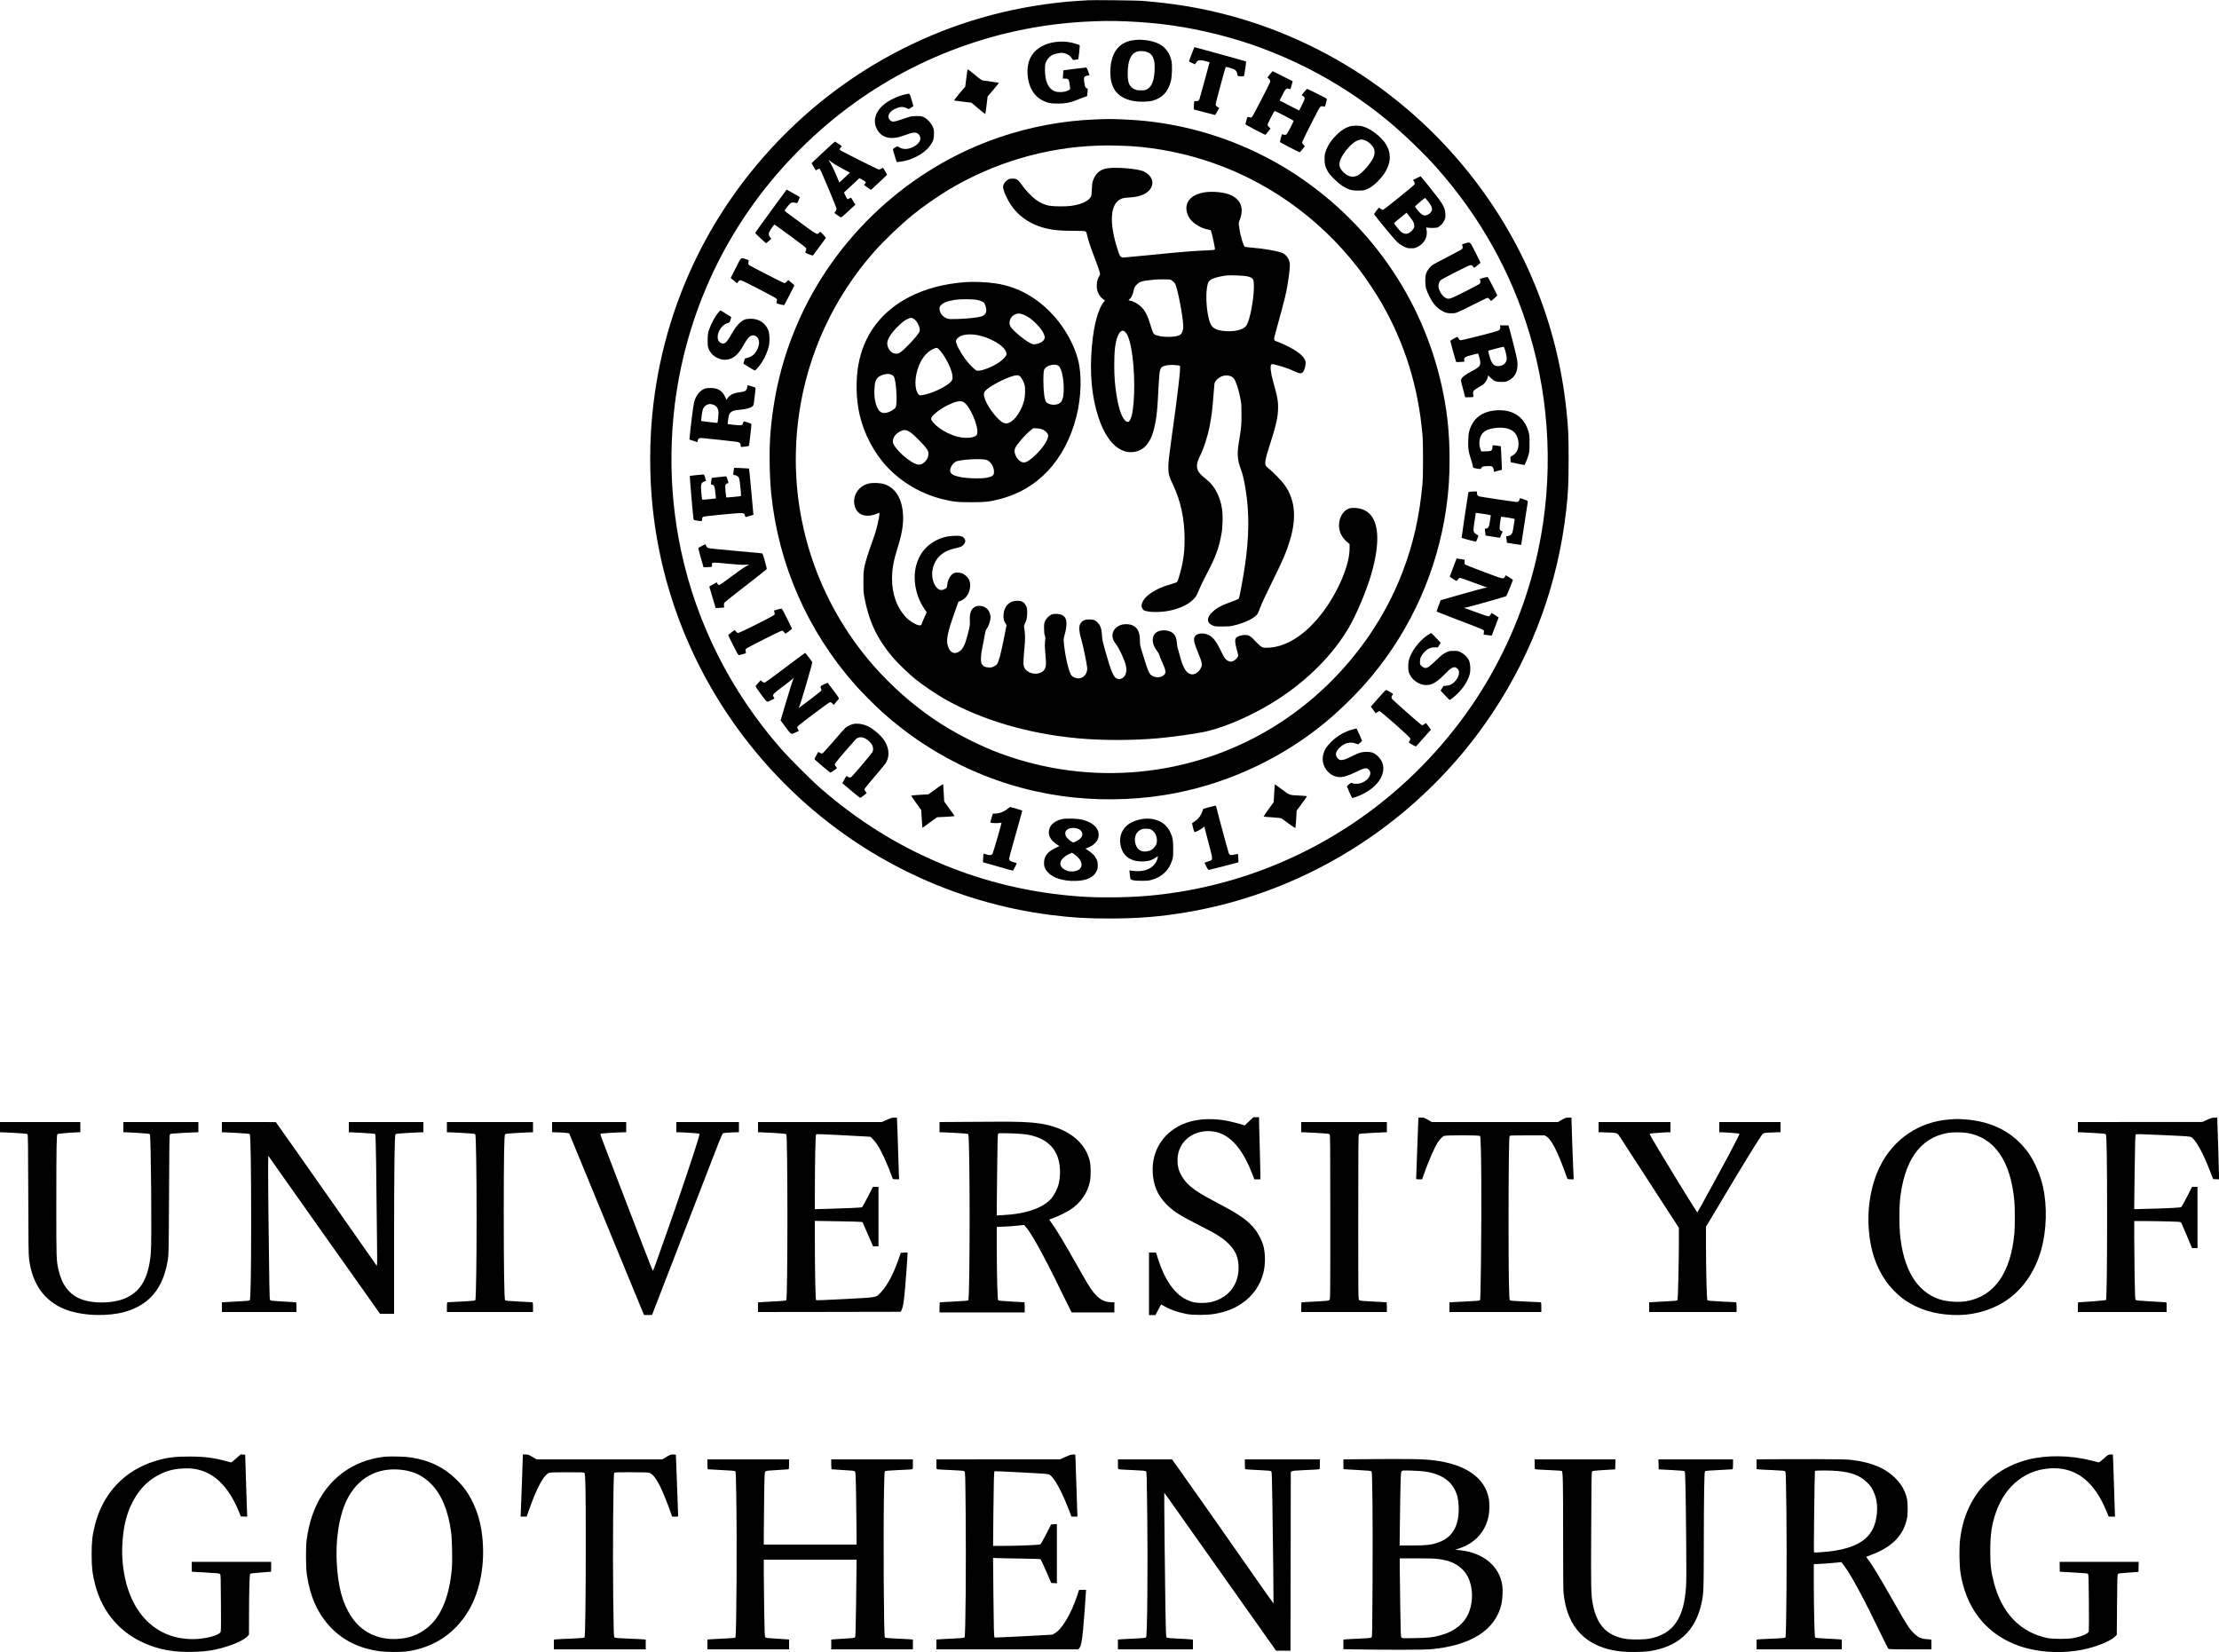 <?xml version="1.0" standalone="no"?>
<!DOCTYPE svg PUBLIC "-//W3C//DTD SVG 20010904//EN"
 "http://www.w3.org/TR/2001/REC-SVG-20010904/DTD/svg10.dtd">
<svg version="1.0" xmlns="http://www.w3.org/2000/svg"
 width="5000pt" height="3722pt" viewBox="0 0 5000 3722"
 preserveAspectRatio="xMidYMid meet">
<g transform="translate(0,3722) scale(0.1,-0.1)"
fill="#000000" stroke="none">
<path d="M24510 37214 c-25 -2 -124 -8 -220 -14 -311 -19 -647 -58 -1000 -116
-1278 -210 -2491 -656 -3610 -1327 -1677 -1006 -3068 -2505 -3940 -4247 -574
-1147 -925 -2375 -1045 -3660 -55 -594 -59 -1240 -9 -1845 203 -2494 1323
-4839 3154 -6600 1598 -1538 3654 -2523 5844 -2800 473 -60 799 -79 1321 -79
627 0 1120 39 1700 135 2821 466 5354 2116 6942 4522 903 1369 1459 2904 1643
4537 46 414 54 582 55 1145 0 568 -6 696 -51 1124 -220 2088 -1061 4029 -2441
5633 -1684 1957 -4019 3212 -6553 3522 -193 23 -276 32 -565 57 -114 10 -1130
21 -1225 13z m845 -474 c739 -29 1384 -121 2080 -296 1393 -349 2722 -1023
3835 -1943 338 -279 811 -732 1081 -1036 988 -1109 1694 -2364 2110 -3750 471
-1567 542 -3268 203 -4873 -223 -1063 -621 -2077 -1187 -3027 -569 -955 -1349
-1859 -2222 -2574 -1549 -1271 -3430 -2037 -5415 -2206 -446 -38 -1076 -44
-1485 -15 -1112 79 -2140 320 -3137 736 -992 413 -1887 971 -2725 1701 -215
187 -716 688 -908 908 -1124 1289 -1888 2806 -2239 4447 -309 1443 -287 2976
64 4413 510 2085 1670 3917 3358 5303 1599 1311 3593 2087 5662 2202 373 20
596 23 925 10z"/>
<path d="M25585 36320 c-265 -22 -444 -160 -520 -402 -35 -110 -46 -195 -46
-338 1 -370 181 -581 548 -640 111 -18 306 -14 394 9 222 57 357 198 420 436
29 112 37 360 15 465 -35 166 -136 306 -271 377 -81 43 -217 81 -312 88 -43 3
-91 7 -108 9 -16 2 -70 0 -120 -4z m233 -263 c154 -40 211 -160 199 -415 -12
-240 -61 -368 -165 -429 -43 -25 -56 -28 -142 -28 -84 0 -102 4 -153 28 -109
54 -147 143 -147 340 0 351 95 515 300 517 31 0 79 -6 108 -13z"/>
<path d="M23835 36279 c-154 -12 -303 -60 -416 -135 -189 -126 -279 -322 -266
-579 18 -352 187 -585 477 -662 47 -12 104 -17 205 -17 167 0 288 23 421 79
69 29 231 90 240 90 1 0 5 39 9 88 6 72 5 87 -7 87 -35 0 -49 26 -63 115 -19
114 -14 142 31 161 18 8 45 14 60 14 16 0 24 4 21 13 -3 6 -17 47 -32 90 -15
42 -32 77 -38 77 -7 1 -125 -14 -263 -32 l-252 -32 -6 -60 c-3 -32 -6 -74 -6
-92 l0 -34 50 0 c63 0 86 -21 95 -87 4 -26 10 -72 14 -100 7 -47 6 -54 -14
-67 -83 -55 -252 -68 -342 -27 -134 60 -207 226 -207 471 0 106 3 133 22 180
25 64 85 131 143 161 46 23 155 49 210 49 91 0 198 -59 236 -133 15 -29 15
-29 76 -22 34 3 63 8 64 9 4 4 33 260 33 292 0 30 -2 31 -87 57 -149 46 -251
57 -408 46z"/>
<path d="M26850 35999 c-35 -88 -61 -161 -59 -163 6 -5 128 -66 133 -66 2 0
13 16 25 35 40 68 88 74 247 30 l60 -17 -108 -396 c-59 -217 -113 -410 -119
-429 -13 -40 -40 -56 -84 -51 -31 4 -33 2 -39 -32 -3 -19 -6 -62 -6 -95 l0
-60 233 -63 c127 -34 238 -62 244 -62 11 0 93 147 93 165 0 3 -6 5 -14 5 -24
0 -66 41 -66 65 0 27 219 836 229 847 3 3 48 -6 100 -22 114 -34 151 -65 158
-133 6 -52 15 -57 100 -57 46 0 53 3 58 23 14 64 47 308 42 313 -4 4 -889 249
-1113 308 l-52 13 -62 -158z"/>
<path d="M21796 35628 c-3 -18 -15 -107 -26 -197 l-21 -163 -130 -154 c-81
-96 -125 -156 -117 -158 7 -3 97 -15 200 -27 l187 -23 152 -128 c84 -70 155
-128 159 -128 3 0 17 89 30 198 l23 197 130 153 c71 84 128 155 126 157 -2 2
-76 13 -164 24 -88 12 -176 24 -196 27 -28 4 -72 35 -185 130 -82 68 -152 124
-155 124 -4 0 -9 -15 -13 -32z"/>
<path d="M28617 35549 c-31 -37 -57 -72 -57 -77 0 -5 11 -14 24 -21 32 -18 45
-49 34 -82 -21 -61 -381 -756 -404 -779 -22 -23 -26 -23 -60 -11 -20 7 -40 9
-44 5 -5 -5 -16 -38 -25 -74 -9 -36 -18 -72 -21 -81 -4 -13 44 -42 222 -134
124 -64 227 -115 229 -113 2 2 28 34 59 73 l55 69 -34 32 c-19 17 -35 39 -35
47 0 25 149 317 162 317 17 0 428 -213 428 -222 0 -19 -140 -285 -158 -302
-21 -18 -54 -19 -93 -2 -13 6 -20 -8 -38 -78 -11 -47 -21 -90 -21 -96 0 -9
431 -231 447 -230 8 1 90 99 107 127 6 11 -1 23 -23 43 -17 16 -31 39 -31 51
0 27 373 764 404 797 21 23 51 26 96 8 12 -5 20 13 39 85 12 50 21 92 19 94
-15 13 -440 226 -447 223 -5 -1 -34 -34 -65 -72 l-57 -69 31 -20 c52 -33 50
-56 -21 -198 -35 -71 -65 -129 -66 -129 -1 0 -101 51 -222 113 l-219 113 64
124 c71 140 88 157 140 140 20 -7 37 -10 40 -7 3 2 15 43 28 91 l24 87 -227
113 -226 114 -58 -69z"/>
<path d="M20400 35094 c-98 -21 -204 -60 -313 -117 -317 -165 -449 -427 -331
-659 101 -199 305 -257 574 -163 189 66 224 76 272 77 54 2 90 -18 118 -65 53
-87 -10 -195 -154 -263 -119 -56 -232 -54 -316 6 -26 18 -27 18 -78 -12 -29
-16 -52 -36 -52 -44 0 -9 19 -76 42 -151 l43 -135 60 6 c264 27 550 175 684
353 76 101 95 157 96 278 0 92 -3 105 -32 168 -40 85 -119 169 -192 204 -52
26 -65 28 -171 28 -114 -1 -116 -1 -297 -63 -216 -74 -250 -77 -299 -28 -76
76 -29 183 110 252 102 50 181 57 258 21 l55 -25 49 30 c27 17 51 32 53 34 3
3 -3 28 -12 57 -8 28 -28 91 -42 140 -30 97 -24 93 -125 71z"/>
<path d="M24679 34529 c-721 -27 -1469 -166 -2164 -403 -2026 -690 -3714
-2252 -4555 -4217 -334 -780 -526 -1561 -600 -2449 -30 -351 -23 -957 16
-1345 159 -1607 822 -3118 1902 -4335 129 -145 430 -448 587 -590 1212 -1097
2734 -1776 4345 -1939 767 -78 1559 -42 2300 105 1246 248 2427 813 3400 1628
342 287 727 674 1006 1011 893 1079 1469 2379 1669 3760 57 397 77 689 77
1120 0 533 -42 981 -138 1467 -396 2012 -1570 3769 -3285 4916 -774 517 -1665
897 -2574 1097 -466 102 -878 155 -1375 175 -265 11 -315 11 -611 -1z m601
-593 c569 -14 1210 -123 1805 -306 1392 -429 2625 -1290 3530 -2465 149 -193
396 -563 519 -778 521 -909 822 -1878 918 -2957 17 -195 17 -927 0 -1115 -69
-743 -206 -1348 -452 -1990 -551 -1438 -1607 -2696 -2945 -3507 -1837 -1113
-4092 -1323 -6118 -572 -431 160 -923 405 -1318 656 -716 457 -1368 1061
-1879 1743 -560 748 -969 1606 -1195 2506 -227 902 -273 1819 -139 2749 194
1348 785 2623 1688 3645 231 261 608 621 881 841 224 181 551 410 795 556
1020 613 2200 961 3380 997 124 4 248 6 275 4 28 -1 142 -5 255 -7z"/>
<path d="M24956 33429 c-161 -21 -269 -112 -327 -275 -16 -44 -23 -96 -28
-206 -6 -144 -7 -147 -37 -185 -73 -91 -223 -153 -437 -182 -116 -16 -379 -14
-483 4 -104 18 -214 68 -314 144 -95 72 -238 224 -303 322 -34 52 -73 97 -98
115 -37 25 -51 29 -114 29 -61 0 -77 -4 -113 -28 -50 -33 -91 -91 -99 -141
-11 -69 73 -268 180 -429 143 -214 366 -383 627 -475 218 -76 410 -102 760
-102 171 0 267 -4 284 -11 20 -10 27 -25 41 -88 25 -115 78 -271 177 -529 49
-128 96 -262 105 -296 15 -63 15 -63 -11 -102 -53 -81 -69 -223 -37 -334 19
-64 74 -144 122 -176 l46 -31 -29 -39 c-152 -201 -250 -630 -280 -1220 -29
-577 49 -1116 223 -1539 179 -436 448 -660 740 -617 341 49 499 397 539 1187
29 572 35 635 66 696 28 56 148 85 314 75 62 -4 109 -11 117 -19 22 -22 -46
-613 -189 -1627 -57 -409 -71 -531 -72 -640 -1 -169 10 -213 109 -420 169
-357 256 -764 257 -1205 0 -203 -10 -338 -38 -500 -33 -186 -106 -449 -133
-478 -9 -9 -68 -31 -129 -47 -372 -100 -639 -287 -668 -468 -8 -52 17 -105 60
-126 90 -43 357 -46 557 -7 217 43 410 128 523 233 78 71 98 103 161 258 25
63 98 213 162 333 204 385 279 590 338 922 26 143 31 407 11 544 -42 285 -166
523 -348 666 -111 88 -170 149 -194 200 -41 87 -28 187 41 325 92 183 175 440
224 695 39 199 58 349 81 655 11 140 22 269 25 286 9 54 68 119 138 154 112
55 234 39 300 -39 46 -55 118 -285 154 -491 13 -70 17 -155 17 -325 0 -238 -5
-289 -59 -616 -44 -260 -33 -408 46 -614 38 -100 70 -235 103 -435 89 -539 84
-1080 -15 -1750 -35 -239 -121 -704 -133 -724 -7 -11 -60 -36 -133 -61 -249
-88 -358 -144 -459 -238 -140 -129 -140 -246 -2 -308 49 -22 66 -24 218 -24
125 0 184 4 245 19 288 66 510 180 562 287 12 24 36 87 55 139 18 52 128 286
243 520 265 535 338 706 419 972 155 514 118 917 -115 1247 -63 90 -263 297
-353 366 -36 28 -70 62 -77 78 -24 57 -5 159 75 407 145 446 195 652 203 840
8 190 -7 280 -117 670 -47 166 -63 320 -38 354 14 18 18 18 123 -9 141 -35
285 -85 403 -141 100 -46 144 -54 178 -29 31 21 65 108 71 185 5 61 3 72 -23
120 -38 70 -120 142 -246 217 -100 60 -271 141 -373 178 -86 31 -86 12 -5 307
182 661 204 748 244 991 41 241 58 426 46 481 -22 98 -85 182 -164 216 -98 43
-434 102 -684 120 -79 6 -152 15 -162 20 -35 19 -104 257 -130 447 -12 89 -12
93 13 155 72 181 59 340 -39 448 -105 116 -269 175 -524 187 -484 23 -746
-216 -596 -543 63 -138 259 -272 448 -307 l58 -11 20 -63 c11 -35 31 -118 44
-186 38 -188 38 -185 18 -195 -9 -5 -100 -12 -202 -15 -250 -9 -592 -37 -1235
-102 -297 -30 -563 -55 -592 -56 -84 -3 -95 9 -147 168 -201 621 -173 1045 77
1153 40 18 82 25 186 31 201 13 321 51 419 134 125 108 132 268 15 376 -48 45
-102 77 -156 93 -187 54 -568 81 -771 55z m3138 -2433 c145 -32 161 -57 159
-246 -2 -293 -90 -743 -168 -862 -55 -83 -197 -130 -395 -131 -191 0 -327 41
-385 118 -109 142 -162 711 -89 955 18 61 64 98 157 129 60 20 191 46 272 55
83 9 381 -3 449 -18z m-1682 -101 c23 -17 53 -45 64 -63 53 -77 186 -768 186
-964 1 -97 -33 -177 -85 -201 -110 -52 -409 -48 -540 6 -46 20 -63 54 -116
232 -59 199 -117 313 -202 397 -70 69 -176 130 -251 143 -21 4 -38 9 -38 12 0
3 10 13 23 23 35 28 74 108 88 180 15 83 28 108 80 154 76 70 103 76 434 110
22 2 101 3 177 2 135 -1 137 -1 180 -31z m-1050 -1163 c67 -74 120 -262 157
-552 67 -522 43 -1231 -48 -1408 -31 -60 -45 -68 -86 -49 -95 45 -176 263
-230 616 -36 237 -48 402 -48 671 0 328 26 522 88 657 49 108 108 130 167 65z"/>
<path d="M21745 30863 c-491 -39 -897 -148 -1265 -339 -588 -306 -967 -783
-1113 -1399 -77 -326 -87 -747 -26 -1108 72 -424 264 -849 536 -1187 330 -411
820 -721 1348 -853 248 -62 336 -72 655 -72 311 0 401 9 628 65 873 214 1497
882 1747 1869 110 436 124 935 36 1278 -80 310 -273 670 -503 938 -374 436
-834 702 -1348 779 -206 31 -510 44 -695 29z m258 -398 c96 -17 163 -48 182
-86 8 -15 22 -54 30 -85 29 -110 -12 -181 -120 -208 -93 -24 -302 -46 -510
-53 -163 -5 -198 -4 -241 11 -101 33 -174 127 -174 222 0 43 4 51 45 90 52 50
149 85 300 108 119 19 388 19 488 1z m1084 -345 c89 -41 146 -82 242 -174 132
-128 210 -250 211 -328 0 -73 -90 -137 -217 -153 -42 -6 -56 -3 -115 28 -139
72 -400 294 -442 375 -38 74 -17 172 50 231 77 68 157 74 271 21z m-2494 -86
c82 -55 153 -212 127 -280 -22 -56 -124 -180 -269 -325 -160 -160 -203 -187
-282 -176 -90 12 -166 105 -177 217 -9 98 87 250 264 419 75 72 124 110 176
135 84 43 111 44 161 10z m1473 -373 c116 -28 196 -57 299 -109 212 -105 334
-233 311 -327 -9 -35 -77 -108 -151 -160 -154 -110 -423 -214 -510 -197 -40 7
-164 129 -254 249 -126 167 -221 350 -221 422 0 31 43 77 101 107 91 47 266
53 425 15z m-886 -338 c140 -160 280 -453 283 -594 1 -47 -3 -64 -25 -94 -82
-115 -446 -289 -670 -320 -40 -5 -49 -3 -68 17 -101 105 -96 410 11 662 80
189 193 313 335 371 68 27 74 25 134 -42z m2662 -339 c63 -32 115 -218 125
-451 9 -206 -16 -333 -74 -385 -77 -70 -260 -60 -321 16 -38 49 -62 246 -62
501 1 176 9 227 41 261 65 70 209 99 291 58z m-3736 -215 c40 -24 51 -51 70
-166 33 -206 35 -504 5 -562 -24 -44 -131 -106 -210 -121 -114 -21 -180 31
-229 180 -33 101 -45 202 -39 340 8 197 38 265 140 315 98 47 200 53 263 14z
m2879 -29 c36 -34 84 -124 101 -190 22 -88 15 -274 -16 -380 -76 -264 -258
-489 -398 -490 -51 0 -93 23 -166 91 -126 117 -263 319 -312 457 -34 95 -32
142 7 187 89 101 470 300 654 341 68 15 101 11 130 -16z m-1275 -578 c139 -74
346 -550 309 -711 -10 -43 -27 -57 -99 -79 -87 -26 -233 -22 -354 11 -192 53
-402 172 -514 292 -92 98 -93 123 -9 205 73 72 210 163 330 220 165 79 269 98
337 62z m1794 -626 c37 -18 68 -43 88 -70 26 -36 29 -47 24 -85 -12 -85 -106
-231 -240 -370 -127 -130 -241 -211 -301 -211 -130 0 -254 199 -201 323 36 85
240 320 349 402 l62 47 81 -4 c63 -3 94 -11 138 -32z m-3003 -47 c79 -50 319
-291 377 -378 34 -51 42 -72 42 -108 0 -68 -19 -119 -63 -169 -82 -93 -154
-106 -269 -46 -168 87 -384 288 -453 422 -52 100 19 231 159 296 79 37 130 32
207 -17z m1722 -629 c86 -25 164 -138 174 -251 9 -97 -28 -129 -186 -156 -106
-19 -402 -12 -531 11 -199 36 -270 77 -270 154 1 75 59 166 130 202 93 47 561
74 683 40z"/>
<path d="M19560 26322 c-255 -69 -386 -340 -275 -569 76 -155 269 -197 479
-104 27 11 51 19 53 17 3 -2 -5 -62 -17 -133 -25 -146 -68 -300 -135 -488
-103 -287 -157 -456 -183 -575 -24 -116 -26 -143 -27 -360 0 -202 4 -252 23
-355 101 -536 285 -925 634 -1340 111 -132 373 -384 528 -508 159 -127 451
-324 639 -432 834 -476 1885 -786 3016 -890 539 -49 1211 -49 1785 0 364 32
903 109 1120 160 472 113 1100 397 1606 727 677 441 1228 999 1583 1602 176
299 400 832 510 1211 238 821 160 1349 -216 1465 -96 29 -207 36 -275 16 -160
-46 -264 -255 -230 -459 21 -124 83 -223 200 -319 l32 -26 0 -102 c0 -363
-252 -963 -598 -1426 -386 -515 -838 -804 -1262 -808 -75 -1 -90 2 -130 25
-25 15 -85 70 -134 123 -106 116 -146 140 -236 139 -72 0 -166 -30 -195 -63
-33 -37 -30 -111 9 -249 20 -69 36 -134 36 -145 0 -53 -84 -131 -152 -142 -43
-7 -104 22 -143 68 -16 18 -57 93 -92 167 -127 268 -216 363 -366 392 -114 22
-211 -13 -235 -85 -19 -59 0 -137 78 -326 99 -239 108 -286 70 -359 -54 -106
-148 -163 -233 -140 -99 26 -173 151 -237 399 -22 85 -45 166 -51 180 -7 14
-15 68 -20 121 -9 114 -34 174 -90 223 -91 77 -270 87 -371 20 -87 -56 -109
-192 -51 -315 16 -35 46 -83 66 -107 20 -24 42 -62 47 -85 6 -23 39 -103 72
-177 74 -162 85 -226 47 -267 -59 -64 -166 -81 -255 -39 -90 42 -98 59 -240
516 -54 175 -57 191 -59 295 -2 185 -51 284 -167 336 -79 35 -212 34 -288 -2
-105 -50 -164 -133 -163 -230 1 -68 25 -125 83 -197 61 -76 183 -337 215 -460
32 -125 12 -229 -54 -285 -39 -33 -70 -41 -118 -34 -96 16 -147 130 -294 652
-53 189 -63 236 -69 335 -7 137 -29 204 -84 267 -59 67 -105 87 -201 87 -112
0 -168 -30 -210 -113 -28 -55 -17 -189 27 -326 32 -101 121 -522 134 -640 16
-136 -76 -250 -201 -249 -53 1 -117 28 -147 61 -59 65 -135 373 -172 694 -13
120 -13 131 5 195 78 274 65 414 -41 473 -52 29 -162 39 -229 21 -57 -15 -132
-86 -162 -153 -21 -45 -24 -67 -23 -167 0 -81 5 -128 17 -157 14 -37 15 -56 5
-133 -7 -67 -7 -124 2 -218 29 -311 26 -370 -27 -433 -85 -100 -277 -105 -386
-9 -68 60 -81 103 -74 248 3 64 13 189 22 277 17 165 16 317 -5 427 -10 52 -9
61 13 105 39 78 52 141 52 248 0 89 -3 106 -28 158 -41 82 -94 112 -197 111
-177 0 -297 -123 -308 -314 -5 -86 7 -142 44 -195 l25 -38 -65 -326 c-65 -324
-108 -487 -145 -547 -12 -19 -41 -43 -75 -59 -48 -24 -65 -27 -126 -23 -74 4
-105 19 -144 72 -34 45 -29 210 13 401 18 83 41 199 50 258 10 59 25 115 34
125 46 52 97 196 97 276 0 54 -29 134 -62 172 -68 77 -195 106 -282 65 -92
-45 -132 -147 -123 -315 5 -94 2 -112 -34 -259 -67 -268 -112 -370 -191 -427
-120 -87 -226 -39 -273 125 -38 130 -2 305 148 727 l94 262 37 13 c46 15 104
57 140 100 81 96 111 266 66 372 -28 64 -102 133 -167 155 -58 20 -145 21
-182 1 -73 -37 -136 -151 -148 -267 -5 -53 -10 -62 -37 -79 -56 -35 -102 -42
-142 -23 -118 56 -187 268 -150 454 52 256 227 417 518 479 114 23 144 37 187
86 62 71 30 158 -70 185 -55 16 -249 7 -337 -15 -315 -77 -548 -284 -647 -576
-113 -331 -46 -745 171 -1057 24 -35 44 -65 44 -69 0 -3 -20 -46 -43 -97 -24
-50 -52 -115 -61 -143 -16 -49 -20 -53 -49 -53 -79 1 -232 93 -326 196 -195
213 -301 514 -301 856 0 224 35 412 135 727 107 339 138 595 100 841 -43 286
-183 482 -398 558 -96 34 -278 41 -377 14z"/>
<path d="M30410 34371 c-96 -30 -181 -83 -268 -165 -135 -128 -214 -243 -267
-386 -24 -64 -28 -91 -29 -180 -1 -118 13 -172 71 -280 49 -90 231 -268 340
-334 139 -82 198 -100 338 -100 100 -1 130 3 179 21 99 38 166 83 266 183 282
280 350 575 192 835 -106 174 -353 363 -537 410 -80 20 -216 19 -285 -4z m381
-327 c63 -35 132 -102 160 -156 28 -54 30 -126 5 -193 -52 -139 -259 -380
-370 -431 -109 -50 -212 -25 -317 77 -119 116 -118 229 5 412 143 214 305 336
425 322 24 -3 65 -17 92 -31z"/>
<path d="M18590 33829 c-118 -110 -235 -220 -259 -244 l-44 -43 47 -81 48 -81
38 23 c35 20 41 20 54 7 23 -23 376 -864 376 -895 0 -16 -11 -43 -25 -61 l-25
-32 65 -46 c35 -26 71 -49 80 -52 10 -4 52 28 131 102 64 60 134 125 157 145
l41 36 -42 69 c-23 38 -45 75 -50 82 -7 10 -16 9 -45 -8 l-36 -21 -17 20 c-10
11 -28 45 -41 77 l-25 57 24 22 c13 12 91 85 173 161 l150 140 58 -31 c32 -17
65 -39 74 -48 16 -16 15 -19 -5 -46 l-22 -30 33 -24 c124 -91 119 -89 141 -69
62 54 341 317 344 323 3 7 -86 159 -94 159 -2 0 -18 -9 -36 -20 -18 -11 -42
-20 -54 -20 -22 0 -833 406 -865 433 -25 22 -24 30 5 65 l25 29 -74 51 c-41
29 -78 52 -82 52 -5 0 -105 -91 -223 -201z m358 -390 c75 -39 152 -80 169 -91
l33 -19 -83 -78 c-45 -43 -98 -92 -118 -110 l-37 -31 -62 147 c-58 139 -106
236 -160 327 l-23 38 72 -55 c40 -31 134 -89 209 -128z"/>
<path d="M31925 33208 c-44 -22 -82 -42 -84 -44 -2 -2 3 -12 11 -21 21 -24 30
-56 22 -77 -8 -20 -652 -542 -696 -563 -30 -16 -29 -16 -94 32 -9 7 -17 5 -26
-7 -7 -9 -33 -41 -56 -72 -28 -35 -41 -60 -36 -68 32 -53 468 -579 517 -623
35 -32 98 -74 145 -98 76 -38 90 -41 165 -41 73 -1 90 3 148 31 160 79 239
239 200 405 -9 37 -9 38 18 30 14 -4 69 -7 121 -7 72 0 103 5 128 18 52 28
112 94 139 154 23 49 25 65 21 141 -8 152 -49 223 -348 595 -113 141 -207 256
-210 256 -3 0 -41 -18 -85 -41z m250 -520 c72 -91 99 -149 91 -196 -7 -44 -48
-89 -103 -114 -47 -21 -78 -17 -130 14 -34 20 -145 152 -147 174 -1 12 209
193 225 194 3 0 32 -33 64 -72z m-318 -494 c23 -73 12 -114 -45 -174 -79 -81
-164 -89 -243 -23 -42 36 -161 183 -156 196 1 5 65 60 142 122 l139 113 73
-92 c47 -59 79 -109 90 -142z"/>
<path d="M17370 32465 c-195 -267 -355 -488 -355 -493 0 -9 230 -224 246 -230
5 -2 33 20 64 49 l55 52 -25 29 c-34 41 -40 72 -22 119 17 42 106 169 119 169
4 0 165 -116 358 -257 259 -190 352 -263 357 -282 4 -15 0 -36 -11 -55 -16
-27 -16 -31 -2 -41 32 -24 157 -68 165 -59 5 5 72 96 150 202 l142 193 -40 47
c-21 26 -50 57 -64 70 l-25 23 -25 -25 c-51 -50 -16 -71 -594 354 -101 73
-183 138 -183 143 0 17 101 147 132 168 29 21 71 22 133 4 17 -4 24 5 48 57
15 35 27 68 27 73 0 6 -35 29 -78 52 -42 24 -109 60 -147 82 l-70 40 -355
-484z"/>
<path d="M33012 31737 c-59 -16 -72 -23 -66 -36 16 -38 16 -72 -1 -91 -10 -11
-156 -90 -324 -176 -168 -86 -326 -171 -350 -190 -62 -47 -118 -126 -139 -193
-23 -77 -23 -243 2 -331 26 -93 106 -254 164 -331 66 -87 131 -142 220 -186
62 -31 86 -37 156 -41 59 -3 99 0 142 13 32 9 199 89 370 176 171 87 320 159
332 159 11 0 33 -16 50 -35 l29 -36 71 58 c39 32 70 63 69 68 -1 6 -48 101
-105 213 -70 138 -107 202 -118 202 -9 0 -52 -10 -96 -22 -64 -17 -78 -24 -72
-37 19 -44 16 -78 -10 -98 -14 -11 -164 -91 -335 -177 -337 -170 -354 -175
-430 -136 -71 36 -145 150 -158 245 -7 53 15 120 52 155 31 29 620 329 661
336 32 6 54 -8 79 -50 9 -14 19 -9 80 40 39 30 71 60 73 64 2 5 -49 111 -113
235 -131 254 -111 236 -233 202z"/>
<path d="M16580 31185 l-115 -226 40 -36 c22 -19 55 -47 74 -61 31 -24 34 -25
43 -8 23 40 49 58 76 51 49 -12 768 -385 792 -410 21 -23 22 -28 12 -62 -6
-21 -8 -40 -4 -44 16 -13 165 -50 173 -42 9 9 229 437 229 445 0 3 -32 31 -70
62 l-70 57 -35 -37 c-28 -29 -39 -35 -60 -30 -29 7 -737 370 -779 399 -28 20
-31 42 -15 106 3 9 -16 19 -58 31 -130 38 -103 61 -233 -195z"/>
<path d="M16196 30189 c-83 -91 -171 -253 -222 -409 -25 -76 -28 -99 -28 -225
0 -124 2 -147 23 -198 63 -160 251 -265 422 -238 145 24 248 117 370 336 94
170 162 229 239 206 108 -32 136 -170 64 -313 -56 -110 -113 -160 -216 -188
l-62 -17 -19 -57 c-10 -31 -17 -59 -16 -60 2 -2 60 -38 128 -81 95 -59 129
-75 140 -68 30 19 126 141 173 220 56 95 102 206 130 316 27 107 22 283 -10
367 -67 170 -225 268 -420 258 -62 -3 -99 -10 -127 -25 -104 -54 -186 -149
-293 -339 -105 -186 -157 -224 -240 -174 -134 82 -31 375 152 436 58 20 59 20
77 79 10 33 17 60 16 60 -3 2 -200 126 -223 142 -20 12 -24 10 -58 -28z"/>
<path d="M33804 29860 c9 -46 -8 -75 -51 -92 -89 -35 -822 -220 -846 -214 -15
3 -31 19 -41 41 -9 19 -21 35 -26 35 -11 0 -160 -80 -160 -87 0 -17 124 -470
130 -477 5 -4 49 -5 98 -1 l90 7 -5 38 c-8 56 16 71 174 113 76 20 139 35 141
32 2 -2 15 -47 29 -100 42 -164 24 -195 -176 -299 -134 -70 -204 -122 -232
-172 -15 -28 -13 -38 35 -221 l51 -193 75 0 c116 0 118 2 106 61 -14 71 1 93
104 152 47 27 100 60 119 74 42 32 89 105 103 161 l11 44 51 -50 c83 -81 123
-97 241 -97 87 0 107 3 155 26 165 77 233 223 209 449 -8 69 -113 495 -185
748 l-15 52 -96 0 -95 0 6 -30z m118 -555 c42 -157 36 -226 -24 -282 -58 -54
-164 -69 -224 -32 -48 29 -82 94 -115 216 -16 59 -27 108 -25 110 8 8 332 92
346 90 10 -2 24 -35 42 -102z"/>
<path d="M16840 28515 c0 -14 -7 -41 -15 -61 -18 -43 -51 -58 -160 -72 -139
-19 -219 -58 -271 -133 l-27 -39 -22 55 c-63 155 -176 221 -359 213 -77 -3
-99 -8 -145 -33 -94 -52 -162 -148 -201 -285 -17 -60 -88 -622 -102 -809 l-3
-34 85 -28 c46 -16 88 -29 92 -29 4 0 8 11 8 24 0 43 31 69 82 68 44 -1 730
-75 812 -88 50 -8 76 -35 76 -79 0 -30 3 -35 23 -35 32 1 158 18 162 22 6 5
55 430 55 471 0 33 -1 33 -77 56 -43 13 -83 25 -89 28 -6 2 -15 -13 -20 -34
-14 -60 -34 -64 -204 -45 l-145 17 11 95 c14 114 23 139 64 173 39 34 77 43
219 57 129 13 222 39 264 73 28 22 29 28 48 192 10 94 20 184 23 201 4 30 4
31 -78 57 -101 33 -106 33 -106 2z m-791 -406 c92 -21 140 -86 141 -189 0 -52
-18 -221 -24 -227 -4 -5 -359 37 -364 42 -10 10 21 233 38 270 22 50 65 91
110 103 46 13 47 13 99 1z"/>
<path d="M33655 27969 c-230 -28 -407 -144 -495 -324 -58 -118 -72 -179 -77
-346 -6 -178 4 -248 62 -429 25 -77 45 -151 45 -165 0 -27 0 -27 110 -46 46
-7 65 -8 68 0 2 6 11 20 21 32 14 17 31 22 103 26 47 3 98 3 113 -1 29 -7 55
-56 55 -102 0 -23 3 -25 23 -20 12 4 53 14 91 24 l69 17 -7 165 c-3 91 -9 210
-12 266 l-7 100 -81 12 c-112 16 -106 18 -106 -32 0 -28 -7 -52 -19 -67 -17
-21 -28 -24 -125 -27 l-106 -4 -16 37 c-28 69 -37 148 -24 224 28 166 139 247
372 271 179 18 325 -17 405 -96 138 -138 131 -423 -12 -512 -24 -15 -50 -31
-59 -37 -14 -8 -15 -21 -10 -71 l6 -60 155 -31 155 -30 29 61 c15 33 40 102
56 151 25 84 27 102 27 275 1 163 -2 194 -22 263 -103 357 -381 525 -787 476z"/>
<path d="M16536 26648 c-3 -18 -7 -54 -10 -80 l-5 -46 39 -7 c52 -9 87 -38 99
-83 12 -43 45 -381 38 -388 -6 -6 -328 -36 -333 -31 -2 2 -9 63 -16 135 -10
118 -10 133 6 156 9 14 25 26 35 26 30 0 30 8 4 86 -25 74 -25 75 -56 70 -18
-3 -90 -11 -162 -17 -71 -6 -132 -13 -134 -15 -6 -5 -20 -93 -20 -126 -1 -23
3 -28 22 -28 50 0 64 -39 82 -237 l6 -72 -33 -5 c-66 -11 -271 -27 -276 -22
-2 3 -11 71 -19 152 -16 173 -9 214 40 244 18 11 40 20 51 20 11 0 16 5 13 13
-3 7 -13 41 -22 75 -15 51 -21 62 -39 62 -44 -1 -298 -29 -303 -34 -5 -5 71
-892 82 -962 5 -31 7 -32 81 -43 115 -17 114 -17 114 29 0 30 5 43 23 55 16
10 142 25 452 54 480 44 473 44 489 -22 5 -20 14 -37 20 -37 5 0 47 12 92 27
l82 26 -5 36 c-2 20 -23 253 -47 519 -24 266 -46 485 -48 486 -1 2 -78 6 -170
10 l-167 6 -5 -32z"/>
<path d="M33148 26143 c-50 -3 -59 -7 -63 -26 -12 -54 -154 -1011 -151 -1014
11 -11 321 -92 327 -85 8 9 49 119 49 132 0 5 -18 19 -40 30 -26 13 -47 34
-58 56 -16 34 -15 44 12 232 16 108 29 198 30 199 2 3 330 -49 335 -53 4 -4
-16 -148 -31 -218 -12 -56 -37 -86 -74 -86 l-26 0 7 -77 c4 -43 8 -79 9 -79 0
-1 74 -12 163 -26 l162 -24 30 70 30 71 -26 11 c-33 14 -43 31 -43 77 0 38 28
238 34 244 2 2 72 -6 155 -19 104 -16 151 -27 151 -35 0 -27 -41 -269 -51
-299 -14 -44 -48 -72 -97 -80 l-43 -7 7 -71 c4 -39 8 -72 9 -74 3 -4 319 -52
321 -49 1 1 34 216 73 477 40 261 75 484 77 495 4 17 -7 25 -82 52 -89 34
-104 34 -104 5 0 -34 -29 -62 -66 -62 -31 0 -787 112 -841 125 -35 8 -53 33
-53 76 0 44 13 41 -132 32z"/>
<path d="M15815 24919 c-38 -21 -74 -40 -79 -42 -5 -2 19 -101 54 -220 l63
-217 46 0 c25 0 69 3 96 6 l50 6 -3 39 c-6 64 0 64 350 29 217 -21 334 -28
400 -24 l93 5 -80 -43 c-44 -23 -192 -127 -329 -230 -155 -117 -258 -188 -273
-188 -15 0 -28 10 -38 30 l-15 30 -58 -32 c-31 -18 -69 -39 -83 -48 l-27 -15
71 -240 c39 -132 72 -242 73 -243 1 -2 45 -1 97 3 l94 7 -4 43 c-3 23 0 51 6
63 6 11 221 183 479 382 257 199 471 367 476 375 7 9 -7 70 -40 184 -48 169
-49 171 -79 176 -16 2 -288 27 -604 55 -385 35 -584 56 -602 66 -16 8 -32 28
-39 49 -6 19 -15 35 -18 34 -4 0 -38 -18 -77 -40z"/>
<path d="M32769 24501 c-28 -75 -63 -167 -77 -205 l-25 -68 24 -19 c13 -9 48
-32 78 -50 52 -32 55 -32 65 -15 20 34 46 56 67 56 11 0 129 -41 262 -91 133
-50 267 -99 297 -108 l55 -17 -50 -8 c-27 -4 -264 -68 -527 -143 l-476 -135
-46 -122 c-25 -67 -46 -126 -46 -132 0 -5 233 -97 517 -204 285 -107 526 -203
536 -213 15 -15 18 -28 13 -61 l-7 -43 91 -13 c50 -7 92 -11 94 -9 3 4 52 133
130 341 l25 67 -80 51 c-44 29 -81 50 -82 48 -22 -43 -40 -65 -59 -71 -18 -7
-77 11 -263 81 -132 49 -256 93 -275 98 -33 7 -31 8 40 21 75 14 862 236 889
251 9 5 150 348 151 368 0 5 -161 106 -163 103 -1 -2 -9 -17 -17 -33 -30 -59
-25 -60 -461 103 -222 84 -415 159 -428 167 -21 14 -23 22 -19 65 3 27 2 49
-1 49 -3 0 -45 6 -93 14 l-87 13 -52 -136z"/>
<path d="M17520 23488 c-41 -11 -76 -21 -78 -23 -2 -2 1 -19 8 -39 8 -26 8
-40 0 -56 -14 -25 -779 -410 -816 -410 -23 0 -35 10 -66 52 -12 16 -19 13 -85
-38 -40 -31 -73 -60 -73 -65 0 -5 50 -108 110 -229 80 -161 115 -220 128 -220
19 0 152 37 159 44 2 2 0 20 -5 39 -8 27 -7 40 5 57 16 23 782 410 812 410 18
0 41 -20 65 -54 12 -18 17 -16 89 39 l75 58 -112 228 c-72 148 -116 228 -126
228 -8 -1 -49 -10 -90 -21z"/>
<path d="M32169 22911 c-147 -98 -299 -275 -374 -433 -52 -110 -68 -185 -63
-298 3 -84 8 -105 36 -162 75 -153 263 -255 423 -229 111 18 216 90 377 255
148 153 210 176 278 105 76 -79 0 -262 -144 -347 -31 -17 -66 -27 -110 -31
l-66 -6 -33 -52 -33 -52 96 -103 c53 -57 100 -105 105 -106 14 -6 116 74 189
148 131 131 231 293 266 429 25 98 17 239 -18 314 -33 71 -105 142 -184 182
-54 27 -68 30 -159 30 -97 0 -104 -2 -179 -39 -65 -31 -102 -62 -220 -175
-136 -132 -190 -171 -236 -171 -29 0 -70 22 -100 55 -21 22 -25 36 -25 88 0
77 27 136 97 212 70 77 142 110 235 110 l71 -1 32 53 32 53 -103 108 c-56 59
-106 108 -110 110 -3 1 -39 -20 -80 -47z"/>
<path d="M17755 22224 c-456 -343 -513 -384 -536 -384 -10 0 -32 12 -49 26
l-31 27 -52 -58 c-29 -32 -56 -64 -60 -72 -6 -9 33 -68 122 -188 148 -197 123
-185 240 -125 34 16 61 34 61 38 0 4 -7 16 -15 26 -39 51 -23 68 214 246 90
67 181 138 202 157 l39 35 -24 -53 c-13 -30 -80 -247 -150 -483 l-127 -428
116 -155 c131 -175 114 -166 228 -112 l67 31 -20 39 c-16 31 -18 44 -10 59 13
25 683 529 722 544 25 9 31 7 61 -22 l34 -33 49 58 c27 32 55 66 62 75 12 14
-3 39 -118 192 l-131 174 -82 -37 c-86 -40 -88 -43 -66 -98 12 -28 11 -34 -6
-54 -11 -12 -118 -97 -239 -188 -288 -219 -262 -200 -252 -176 33 83 61 172
176 563 72 243 127 448 123 455 -20 34 -155 207 -161 207 -4 0 -178 -129 -387
-286z"/>
<path d="M31130 21573 c-52 -59 -128 -145 -168 -190 l-74 -83 53 -72 c28 -40
53 -74 54 -76 2 -2 20 8 40 23 21 14 41 25 44 25 34 -2 688 -581 698 -617 4
-17 -2 -34 -17 -55 -27 -36 -28 -35 79 -95 61 -34 64 -35 80 -17 10 11 73 82
141 159 68 77 137 154 153 172 l30 32 -53 73 c-29 40 -54 74 -55 76 -2 2 -20
-8 -40 -23 -45 -30 -42 -30 -80 -6 -33 20 -593 514 -638 563 -31 32 -31 66 -1
99 8 8 14 18 14 22 0 6 -125 82 -152 92 -8 3 -52 -39 -108 -102z"/>
<path d="M19238 20910 c-61 -11 -143 -49 -187 -86 -19 -16 -139 -151 -267
-301 -128 -149 -242 -274 -254 -278 -13 -4 -34 1 -57 15 -19 11 -36 20 -38 18
-1 -2 -21 -38 -44 -82 -42 -76 -42 -79 -24 -96 39 -39 329 -283 340 -287 10
-4 98 55 147 98 5 4 -3 22 -18 39 -29 35 -31 45 -13 76 23 41 447 533 479 555
74 53 179 31 279 -59 90 -81 117 -177 72 -254 -25 -42 -423 -512 -462 -545
-33 -28 -51 -29 -85 -2 -15 12 -31 18 -36 13 -4 -5 -26 -43 -49 -84 l-40 -76
194 -164 c107 -91 200 -164 208 -164 8 1 44 25 81 54 l66 52 -25 30 c-27 32
-30 49 -14 79 5 11 102 128 215 260 113 132 221 262 241 290 99 139 97 328 -7
504 -68 115 -238 268 -375 338 -101 51 -234 74 -327 57z"/>
<path d="M30491 20789 c-186 -48 -357 -145 -496 -284 -117 -116 -166 -201
-186 -322 -37 -223 133 -449 351 -469 98 -10 203 21 400 116 190 92 228 99
280 53 114 -102 -50 -309 -255 -321 -47 -3 -82 1 -105 10 -34 15 -36 14 -82
-21 -26 -20 -47 -41 -48 -47 0 -10 107 -254 115 -262 2 -2 34 6 72 18 225 72
438 220 542 376 85 126 112 266 75 381 -35 108 -137 216 -236 249 -61 20 -185
20 -262 -1 -32 -8 -116 -44 -186 -79 -211 -107 -275 -115 -334 -45 -57 67 -42
144 43 229 108 108 240 145 361 101 l61 -22 45 36 c24 20 44 41 44 46 0 9 -87
206 -112 252 l-13 25 -74 -19z"/>
<path d="M21083 19441 l-162 -118 -138 -7 c-198 -10 -255 -17 -250 -30 3 -7
54 -80 115 -164 l110 -152 7 -127 c3 -71 9 -161 13 -201 l7 -74 165 120 165
120 160 7 c88 4 177 10 198 14 l38 6 -118 164 -118 164 -10 193 c-6 106 -13
195 -16 198 -2 3 -77 -48 -166 -113z"/>
<path d="M28711 19349 l-12 -202 -116 -159 c-63 -87 -112 -162 -109 -166 4 -3
91 -11 195 -17 103 -7 194 -16 202 -20 8 -5 81 -58 162 -118 82 -59 152 -106
155 -102 3 3 11 92 18 198 l11 193 112 152 c61 84 114 158 117 166 4 11 -24
15 -148 21 -250 12 -234 7 -388 121 -74 55 -147 108 -161 117 l-25 17 -13
-201z"/>
<path d="M27244 19033 l-131 -35 -19 -56 c-31 -92 -84 -164 -160 -218 -38 -26
-71 -49 -73 -50 -5 -4 38 -177 49 -194 7 -12 19 -9 71 15 35 17 84 46 109 66
l46 36 93 -356 c110 -418 110 -392 -9 -430 -41 -14 -76 -25 -78 -27 -2 -1 15
-38 37 -83 25 -49 47 -81 57 -81 8 0 162 39 342 86 l327 86 -4 92 c-1 50 -5
93 -7 95 -2 3 -38 -3 -78 -13 -76 -18 -98 -15 -124 17 -9 10 -226 812 -287
1060 -4 15 -12 27 -19 26 -6 0 -70 -17 -142 -36z"/>
<path d="M22705 18999 c-89 -73 -186 -109 -290 -109 l-44 0 -21 -72 c-12 -40
-25 -85 -30 -100 -5 -15 -6 -29 -2 -32 19 -11 162 -16 202 -7 24 5 46 8 48 7
6 -6 -190 -681 -204 -703 -21 -33 -54 -37 -132 -15 l-69 20 -7 -61 c-3 -33 -6
-77 -6 -97 l0 -37 337 -96 c185 -53 337 -96 338 -94 18 29 85 158 85 165 0 4
-24 14 -52 21 -73 19 -107 38 -118 66 -7 18 24 141 145 562 84 296 152 539
150 541 -4 4 -267 82 -275 81 -3 0 -27 -18 -55 -40z"/>
<path d="M23930 18765 c-150 -34 -255 -115 -286 -221 -39 -134 21 -254 177
-355 l49 -32 -98 -48 c-172 -83 -246 -182 -247 -329 0 -62 5 -85 28 -131 88
-181 368 -291 701 -276 237 10 388 82 453 215 24 48 28 70 28 137 0 66 -5 90
-26 135 -37 76 -87 130 -175 189 l-76 51 29 10 c136 51 232 134 258 225 54
184 -81 344 -351 416 -105 28 -367 36 -464 14z m377 -226 c100 -48 110 -149
22 -223 -39 -33 -122 -76 -146 -76 -24 0 -108 65 -147 113 -42 52 -44 123 -5
162 58 58 183 69 276 24z m-32 -621 c64 -58 95 -117 95 -181 0 -92 -91 -153
-227 -151 -60 1 -84 7 -139 34 -175 86 -139 249 79 355 l69 33 35 -20 c19 -12
59 -43 88 -70z"/>
<path d="M25790 18773 c-90 -7 -197 -36 -278 -74 -215 -103 -313 -311 -257
-547 55 -232 237 -352 514 -340 120 6 188 27 272 85 l52 35 -7 -33 c-39 -199
-238 -322 -491 -305 -49 3 -103 9 -118 12 l-28 6 7 -83 c4 -46 10 -93 15 -105
13 -35 85 -49 254 -49 126 0 163 4 230 23 226 65 380 211 452 427 26 75 27 91
28 265 0 207 -9 259 -70 388 -97 206 -312 317 -575 295z m171 -258 c57 -41 99
-118 106 -195 8 -90 -11 -145 -72 -206 -42 -42 -61 -54 -117 -68 -157 -43
-272 32 -301 197 -21 127 27 236 126 283 44 21 64 24 134 22 72 -3 86 -6 124
-33z"/>
<path d="M28144 11956 l-99 -93 -40 14 c-69 24 -296 81 -390 97 -375 64 -726
31 -994 -95 -424 -199 -668 -597 -648 -1058 13 -302 105 -524 302 -726 163
-168 296 -253 767 -491 372 -189 519 -281 643 -408 152 -154 213 -289 222
-494 20 -405 -211 -716 -603 -814 -128 -32 -327 -32 -439 0 -347 99 -606 432
-785 1010 l-32 102 -79 0 -79 0 0 -705 0 -705 73 0 72 0 63 120 c35 66 64 120
66 120 1 0 38 -20 82 -45 133 -76 309 -137 499 -171 149 -27 457 -25 625 4
242 42 427 112 602 228 253 168 430 420 498 708 44 182 43 415 -1 590 -29 115
-114 285 -194 383 -158 197 -340 325 -825 581 -378 200 -477 259 -618 376
-134 109 -239 264 -278 408 -25 91 -29 223 -10 318 57 290 286 488 605 523
115 12 248 -6 356 -49 280 -112 520 -418 705 -896 l53 -138 69 0 68 0 0 118
c0 64 -7 335 -15 602 -8 267 -15 529 -15 583 l0 97 -63 0 -64 0 -99 -94z"/>
<path d="M19982 11990 l-113 -50 -1395 0 -1394 0 0 -115 0 -115 38 0 c20 0
161 -7 312 -15 193 -11 278 -19 287 -28 34 -34 34 -3711 0 -3743 -8 -8 -88
-16 -227 -23 -118 -6 -259 -14 -312 -17 l-98 -7 0 -108 0 -109 1608 2 1607 3
22 45 c40 81 64 274 108 880 14 190 25 360 25 378 l0 33 -76 -3 -76 -3 -47
-135 c-122 -348 -255 -599 -399 -752 -120 -127 -52 -114 -802 -155 -455 -24
-655 -32 -662 -25 -13 13 -27 667 -27 1321 l-1 464 488 -8 c268 -4 510 -10
537 -14 l50 -6 119 -272 119 -273 61 0 61 0 0 670 0 670 -62 0 -62 0 -116
-224 c-63 -123 -121 -228 -128 -234 -13 -11 -344 -26 -804 -38 l-263 -7 1 434
c1 648 14 1238 27 1251 9 9 144 5 539 -16 291 -15 564 -29 608 -33 l80 -5 65
-67 c76 -78 159 -218 254 -427 51 -111 144 -343 179 -446 5 -15 19 -18 77 -18
l71 0 -6 83 c-3 45 -12 321 -20 612 -8 292 -18 567 -21 613 l-6 82 -56 0 c-46
0 -79 -10 -170 -50z"/>
<path d="M31956 11928 c-6 -111 -46 -1197 -46 -1250 0 -28 1 -28 68 -28 l67 0
23 68 c112 323 254 652 332 769 42 62 98 121 132 139 41 21 800 21 818 -1 28
-33 38 -1489 20 -2900 -8 -602 -13 -792 -23 -801 -8 -8 -93 -16 -247 -23 -129
-6 -281 -14 -337 -17 l-103 -6 0 -109 0 -109 1035 0 1035 0 0 110 c0 81 -3
110 -12 110 -7 0 -164 7 -348 16 -258 12 -338 19 -349 30 -21 20 -29 561 -29
1854 0 1048 9 1811 23 1843 7 16 35 17 398 17 l390 0 42 -24 c105 -62 242
-321 400 -756 35 -96 67 -183 70 -192 6 -15 20 -18 76 -18 l69 0 -5 98 c-8
134 -45 1157 -45 1232 l0 60 -66 0 c-62 0 -73 -4 -154 -50 l-87 -50 -1421 0
-1421 0 -85 50 c-78 46 -90 50 -149 50 l-65 0 -6 -112z"/>
<path d="M49730 11990 l-105 -48 -1402 -1 -1403 -1 0 -115 0 -115 38 0 c20 0
158 -7 306 -15 212 -11 273 -18 285 -30 21 -21 29 -543 30 -1835 0 -1161 -10
-1885 -26 -1901 -8 -8 -493 -46 -615 -49 -16 0 -18 -12 -18 -110 l0 -110 1000
0 1000 0 0 110 c0 107 -1 110 -22 110 -13 1 -166 9 -341 19 -254 15 -322 22
-334 34 -13 13 -16 90 -24 523 -4 280 -8 677 -9 882 l0 372 243 -1 c133 0 367
-4 521 -8 247 -6 280 -9 291 -24 7 -10 66 -143 130 -297 l118 -280 62 0 61 0
0 690 -1 690 -61 0 -61 0 -111 -218 c-61 -120 -120 -226 -130 -235 -19 -17
-223 -28 -794 -43 l-268 -7 0 74 c0 41 5 416 10 834 9 641 13 762 25 774 13
13 91 11 617 -13 590 -27 604 -29 639 -51 103 -66 261 -355 419 -765 l68 -175
66 -3 66 -3 0 98 c0 67 -34 1162 -40 1291 0 1 -28 2 -62 1 -53 -1 -80 -9 -168
-49z"/>
<path d="M43921 11998 c-675 -51 -1249 -436 -1553 -1043 -207 -412 -299 -929
-258 -1451 35 -439 150 -795 362 -1115 109 -165 303 -362 462 -468 310 -206
638 -307 1062 -327 410 -20 815 82 1151 287 403 247 706 671 849 1189 120 435
135 972 38 1410 -59 267 -191 574 -331 769 -327 455 -812 709 -1433 751 -162
11 -188 11 -349 -2z m399 -303 c619 -101 986 -628 1069 -1535 14 -147 14 -571
1 -720 -81 -896 -453 -1426 -1077 -1535 -180 -31 -441 -14 -606 40 -518 169
-824 679 -897 1495 -15 160 -15 571 0 720 88 905 451 1424 1075 1534 108 19
318 19 435 1z"/>
<path d="M21658 11943 l-488 -3 0 -115 0 -115 43 0 c23 0 165 -7 316 -15 199
-10 278 -18 288 -28 41 -40 42 -3703 1 -3743 -9 -9 -104 -17 -319 -28 -168 -9
-311 -16 -317 -16 -9 0 -12 -33 -12 -115 l0 -115 960 0 960 0 0 115 c0 68 -4
115 -10 115 -5 0 -137 7 -292 16 -200 11 -287 19 -296 28 -17 17 -31 556 -32
1197 l0 456 161 7 c89 3 227 13 307 22 l147 15 36 -40 c131 -146 424 -678 796
-1446 118 -242 221 -450 229 -462 l14 -23 480 0 480 0 0 115 0 115 -47 0
c-155 0 -256 44 -366 159 -96 100 -151 185 -367 566 -386 679 -533 924 -637
1063 -30 41 -53 75 -51 76 1 1 39 15 83 30 114 39 309 135 400 196 227 153
378 370 432 621 28 129 25 376 -5 489 -119 443 -529 741 -1142 830 -199 29
-469 40 -890 38 -206 -2 -594 -4 -862 -5z m1433 -277 c419 -56 680 -257 763
-587 42 -169 42 -365 0 -539 -22 -89 -92 -233 -148 -302 -184 -229 -578 -369
-1113 -395 l-133 -6 0 159 c1 87 5 498 9 912 7 608 11 756 22 769 12 14 39 15
249 10 129 -3 287 -13 351 -21z"/>
<path d="M0 11825 l0 -115 33 0 c17 0 153 -7 301 -15 209 -11 273 -18 285 -29
12 -13 15 -193 18 -1353 3 -1151 5 -1356 19 -1463 71 -559 342 -940 800 -1125
324 -132 801 -169 1213 -95 221 40 445 134 600 251 278 209 441 514 513 956
19 123 20 178 27 1470 5 1197 8 1344 22 1358 12 13 68 18 290 30 151 8 291 15
312 15 l37 0 0 115 0 115 -845 0 -845 0 0 -115 0 -115 38 0 c20 0 152 -7 291
-15 176 -10 259 -19 267 -27 26 -27 47 -2421 23 -2678 -49 -549 -215 -852
-551 -1009 -277 -130 -741 -143 -1028 -29 -256 102 -423 318 -499 644 -52 224
-53 258 -52 1539 1 1265 5 1518 27 1535 10 9 372 39 482 40 l32 0 0 115 0 115
-905 0 -905 0 0 -115z"/>
<path d="M5000 11825 l0 -115 33 0 c17 0 155 -7 306 -15 204 -11 278 -18 288
-28 20 -20 32 -748 32 -1952 0 -1152 -11 -1771 -31 -1791 -9 -9 -77 -16 -223
-23 -115 -6 -254 -14 -307 -17 l-98 -6 0 -109 0 -109 840 0 840 0 0 110 c0 73
-4 110 -11 110 -6 0 -135 7 -287 16 -213 12 -280 19 -292 30 -13 12 -16 75
-21 382 -13 704 -31 2459 -27 2665 l3 208 305 -433 c167 -238 551 -782 853
-1208 302 -426 732 -1033 955 -1347 l405 -573 158 0 159 0 0 1538 c1 1762 10
2486 32 2508 11 11 81 18 289 29 151 8 289 15 307 15 l32 0 0 115 0 115 -840
0 -840 0 0 -115 0 -115 33 0 c17 0 149 -7 292 -15 178 -10 263 -19 271 -27 12
-13 25 -836 39 -2393 6 -569 5 -589 -12 -565 -10 13 -353 504 -763 1090 -410
586 -881 1256 -1046 1490 -166 234 -336 475 -380 537 l-79 112 -607 1 -608 0
0 -115z"/>
<path d="M10070 11825 l0 -115 38 0 c20 0 161 -7 312 -15 205 -11 278 -19 288
-29 41 -40 41 -3702 1 -3741 -10 -10 -95 -18 -314 -29 -165 -9 -306 -16 -312
-16 -10 0 -13 -29 -13 -110 l0 -110 970 0 970 0 0 110 c0 80 -3 110 -12 110
-7 0 -145 7 -308 16 -213 11 -299 19 -309 29 -19 18 -30 764 -30 2000 1 1244
9 1719 30 1740 12 12 72 18 285 30 148 8 286 15 307 15 l37 0 0 115 0 115
-970 0 -970 0 0 -115z"/>
<path d="M12440 11826 l0 -114 158 -6 c86 -3 173 -10 192 -14 l35 -7 153 -370
c118 -283 1504 -3650 1529 -3713 4 -9 29 -12 96 -10 l90 3 309 800 c433 1122
972 2515 1136 2935 132 338 141 355 168 362 16 4 100 10 187 14 l157 6 0 114
0 114 -705 0 -705 0 0 -115 0 -115 28 0 c99 0 479 -24 488 -32 15 -11 -16
-115 -198 -668 -204 -618 -447 -1321 -779 -2252 -35 -98 -66 -174 -70 -170 -8
8 -305 776 -748 1932 -175 459 -346 905 -379 990 -45 117 -57 158 -49 166 10
10 407 34 545 34 l32 0 0 115 0 115 -835 0 -835 0 0 -114z"/>
<path d="M29320 11825 l0 -115 38 0 c20 0 161 -7 312 -15 218 -12 278 -18 290
-30 13 -14 15 -222 15 -1865 0 -1836 0 -1850 -20 -1869 -18 -18 -47 -21 -315
-35 -163 -9 -301 -16 -308 -16 -9 0 -12 -30 -12 -110 l0 -110 965 0 965 0 0
110 c0 61 -4 110 -9 110 -5 0 -141 7 -303 16 -266 14 -295 17 -313 35 -20 19
-20 33 -20 1869 0 1648 2 1851 15 1865 13 12 71 18 290 30 151 8 290 15 308
15 l32 0 0 115 0 115 -965 0 -965 0 0 -115z"/>
<path d="M36020 11826 l0 -114 168 -6 c276 -11 245 1 332 -129 78 -118 414
-636 795 -1227 126 -195 293 -453 372 -574 l143 -219 0 -246 c0 -539 -20
-1375 -33 -1388 -8 -7 -90 -15 -232 -22 -121 -6 -262 -14 -312 -17 l-93 -6 0
-109 0 -109 985 0 985 0 0 110 c0 78 -3 110 -12 110 -6 0 -151 7 -322 16 -222
11 -315 19 -324 28 -15 15 -31 664 -32 1299 l0 358 232 387 c127 213 321 538
431 722 200 334 464 761 568 917 63 96 44 89 287 99 l162 6 0 114 0 114 -690
0 -690 0 0 -115 0 -115 27 0 c98 0 410 -24 421 -32 12 -11 -7 -51 -246 -503
-142 -268 -663 -1221 -696 -1272 -5 -7 -465 736 -820 1327 -192 318 -261 441
-253 448 10 8 348 32 440 32 l27 0 0 115 0 115 -810 0 -810 0 0 -114z"/>
<path d="M5320 4360 c-56 -49 -106 -90 -111 -90 -5 0 -55 13 -112 29 -276 77
-489 104 -827 105 -334 1 -509 -22 -765 -99 -696 -211 -1184 -726 -1365 -1440
-60 -237 -75 -369 -75 -665 0 -296 15 -427 75 -665 168 -666 600 -1150 1243
-1389 290 -108 581 -151 962 -143 318 7 524 41 800 132 209 68 381 157 439
226 l26 31 1 396 c1 585 11 958 26 973 8 8 96 19 240 30 125 9 229 17 231 18
1 1 2 51 2 111 l0 110 -895 0 -895 0 0 -110 c0 -60 1 -111 3 -111 1 -1 140 -9
309 -18 267 -14 310 -19 325 -34 17 -16 18 -62 21 -658 4 -610 3 -642 -15
-661 -70 -77 -365 -148 -618 -148 -905 0 -1513 691 -1587 1806 -17 259 8 582
63 824 99 432 327 794 626 993 219 146 427 213 693 223 175 7 292 -9 435 -60
340 -122 614 -433 813 -926 l38 -95 73 -3 72 -3 -7 168 c-3 92 -14 407 -23
698 l-16 530 -51 3 -52 3 -102 -91z"/>
<path d="M11780 4401 c0 -64 -37 -1104 -45 -1243 l-5 -108 68 0 69 0 43 123
c189 541 349 831 475 866 25 7 173 11 406 11 320 0 368 -2 379 -16 22 -26 29
-378 29 -1559 0 -1271 -11 -2128 -28 -2148 -8 -10 -87 -17 -313 -26 -167 -6
-320 -14 -340 -17 l-38 -6 0 -109 0 -109 1035 0 1035 0 0 109 0 109 -37 6
c-21 3 -176 11 -345 17 -271 11 -310 14 -324 30 -14 15 -17 120 -27 921 -12
1029 1 2738 22 2777 12 21 14 21 379 21 228 0 381 -4 405 -11 78 -21 154 -114
250 -304 57 -114 179 -415 238 -587 l34 -98 68 0 c67 0 67 0 67 28 0 15 -11
324 -25 687 -14 363 -25 666 -25 673 0 8 -19 12 -61 12 -55 0 -68 -5 -154 -55
l-93 -55 -1415 0 -1416 0 -94 55 c-86 51 -99 55 -155 55 l-62 0 0 -49z"/>
<path d="M24005 4395 l-120 -54 -1392 0 -1393 -1 0 -110 c0 -106 1 -110 23
-114 12 -3 150 -10 305 -17 231 -10 287 -15 303 -28 19 -15 20 -47 28 -921 12
-1174 -2 -2795 -24 -2820 -13 -14 -57 -18 -287 -29 -150 -6 -290 -14 -310 -17
l-38 -6 0 -109 0 -109 1598 0 1599 0 20 23 c40 45 61 145 88 417 16 166 65
814 65 868 l0 32 -77 0 -78 0 -44 -133 c-137 -414 -351 -769 -513 -851 l-53
-26 -645 -35 c-354 -18 -647 -32 -649 -29 -15 14 -20 224 -27 972 l-7 823 94
-6 c52 -2 290 -7 529 -10 358 -5 438 -8 449 -20 8 -8 65 -130 127 -272 l112
-258 63 -3 64 -3 0 666 0 666 -65 -3 -65 -3 -111 -220 c-79 -154 -119 -223
-136 -231 -27 -14 -540 -34 -852 -34 l-209 0 7 768 c7 695 13 903 26 915 3 3
275 -10 605 -27 575 -30 602 -33 637 -54 108 -67 279 -382 448 -829 l43 -113
68 0 68 0 -4 78 c-3 42 -12 316 -20 607 -8 292 -18 572 -21 623 l-6 92 -51 -1
c-40 -1 -80 -13 -172 -54z"/>
<path d="M47405 4359 c-71 -64 -106 -89 -120 -86 -11 3 -83 21 -160 40 -473
122 -998 129 -1426 22 -576 -146 -1031 -496 -1293 -997 -129 -247 -205 -504
-242 -819 -20 -179 -15 -566 10 -729 122 -778 541 -1335 1216 -1613 434 -179
1005 -227 1524 -127 310 60 638 192 746 300 l37 37 5 677 c5 605 7 679 22 694
12 13 62 19 238 31 l223 16 3 113 3 112 -891 0 -890 0 0 -110 c0 -60 1 -111 3
-111 1 -1 140 -9 309 -18 262 -14 310 -19 325 -33 15 -16 17 -72 21 -642 3
-343 2 -636 -2 -650 -14 -55 -153 -116 -347 -152 -132 -25 -449 -25 -574 -1
-615 120 -1040 560 -1220 1262 -63 246 -79 384 -79 695 0 375 32 596 125 868
216 627 706 1002 1310 1002 486 0 857 -273 1120 -825 31 -66 69 -153 85 -192
l28 -73 72 0 72 0 -4 73 c-2 39 -11 308 -19 597 -8 289 -18 571 -21 628 l-6
102 -51 0 c-51 -1 -54 -2 -152 -91z"/>
<path d="M8670 4400 c-592 -65 -1083 -360 -1400 -841 -188 -285 -312 -645
-362 -1049 -20 -160 -17 -614 6 -765 73 -502 249 -889 539 -1192 288 -300 656
-477 1120 -538 137 -17 441 -20 567 -5 611 76 1101 393 1415 917 268 446 383
1076 309 1699 -36 306 -111 555 -245 814 -87 168 -176 288 -324 435 -280 281
-615 445 -1045 510 -126 19 -461 27 -580 15z m454 -306 c227 -37 421 -137 587
-303 239 -241 390 -604 455 -1101 21 -167 30 -634 15 -811 -56 -638 -245
-1090 -560 -1339 -200 -158 -407 -233 -676 -246 -437 -22 -797 155 -1028 501
-198 299 -300 670 -328 1202 -33 597 69 1163 271 1514 268 464 718 672 1264
583z"/>
<path d="M30563 4343 l-293 -3 0 -110 c0 -61 1 -111 3 -111 1 -1 141 -9 311
-18 270 -14 310 -19 321 -34 19 -27 29 -1062 22 -2490 -5 -1056 -7 -1221 -20
-1241 -15 -22 -22 -23 -289 -35 -150 -6 -290 -14 -310 -17 l-38 -6 0 -107 0
-108 413 -6 c614 -10 1406 -8 1542 4 912 78 1474 434 1606 1017 26 115 35 315
20 420 -64 436 -423 736 -952 795 l-113 13 64 18 c77 21 205 79 281 128 214
137 358 349 410 603 21 102 25 295 8 391 -84 479 -521 785 -1244 873 -250 31
-565 35 -1742 24z m1555 -278 c405 -63 640 -248 723 -570 12 -48 22 -130 26
-205 18 -394 -106 -657 -367 -783 -180 -87 -311 -107 -694 -107 l-269 0 6 493
c15 1067 18 1158 40 1180 19 19 29 20 226 14 113 -3 252 -13 309 -22z m294
-1970 c261 -34 430 -112 567 -262 197 -214 247 -622 117 -945 -100 -248 -324
-427 -639 -512 -174 -48 -265 -58 -572 -63 -274 -5 -291 -4 -307 13 -14 17
-17 91 -27 714 -6 382 -11 779 -11 883 l0 187 379 0 c279 0 410 -4 493 -15z"/>
<path d="M39908 4343 l-328 -3 0 -109 0 -109 28 -6 c15 -3 156 -10 315 -17
250 -11 289 -15 303 -30 14 -15 17 -123 27 -921 12 -1001 -1 -2777 -21 -2815
-10 -18 -29 -20 -294 -32 -156 -6 -300 -14 -320 -17 l-38 -6 0 -109 0 -109
960 0 960 0 0 109 0 109 -37 6 c-21 3 -154 11 -296 17 -179 9 -261 16 -268 25
-13 16 -28 641 -29 1207 l0 447 29 0 c70 0 394 22 488 34 l103 12 43 -55 c167
-215 444 -725 849 -1566 82 -170 156 -318 165 -327 15 -17 51 -18 495 -18
l478 0 0 110 c0 61 -1 110 -2 110 -2 1 -48 5 -104 9 -122 10 -184 36 -271 116
-110 100 -166 184 -453 690 -338 596 -518 893 -607 1003 -19 24 -34 45 -32 47
2 1 49 20 104 40 478 177 738 442 816 830 20 101 18 360 -4 449 -43 171 -115
301 -241 433 -226 238 -540 373 -998 430 -110 13 -248 16 -813 18 -374 0 -827
0 -1007 -2z m1487 -264 c324 -28 520 -104 681 -265 67 -66 90 -98 128 -175 79
-162 106 -321 87 -519 -47 -498 -338 -747 -988 -844 -116 -18 -421 -41 -429
-33 -8 7 13 1823 21 1836 8 14 339 14 500 0z"/>
<path d="M15940 4231 c0 -96 2 -110 18 -115 9 -2 147 -10 305 -17 177 -8 294
-17 303 -24 14 -9 17 -82 24 -530 18 -1065 6 -3189 -19 -3219 -7 -9 -91 -16
-293 -25 -156 -7 -295 -15 -310 -17 l-28 -6 0 -109 0 -109 920 0 920 0 0 109
0 109 -27 6 c-16 2 -133 10 -260 17 -197 11 -235 15 -248 30 -14 14 -17 94
-25 580 -5 310 -9 700 -10 867 l0 302 1045 0 1045 0 0 -142 c0 -79 -5 -469
-10 -867 -9 -615 -13 -727 -25 -741 -12 -14 -56 -19 -248 -29 -127 -7 -244
-15 -259 -17 l-28 -6 0 -109 0 -109 920 0 920 0 0 109 0 109 -37 6 c-21 3
-161 11 -311 17 -203 9 -275 16 -284 26 -24 30 -37 2263 -19 3297 7 384 10
441 24 451 10 7 119 16 299 24 156 6 293 14 306 17 21 4 22 8 22 114 l0 110
-920 0 -920 0 0 -109 c0 -96 2 -110 18 -115 9 -2 124 -10 255 -17 190 -10 243
-16 258 -28 18 -15 20 -43 29 -541 5 -289 10 -657 10 -817 l0 -293 -1045 0
-1045 0 1 298 c0 163 4 531 8 816 8 505 9 520 29 536 16 14 65 19 259 29 131
7 246 15 256 17 15 5 17 19 17 115 l0 109 -920 0 -920 0 0 -109z"/>
<path d="M25190 4230 c0 -106 1 -110 23 -114 12 -3 150 -10 305 -17 232 -10
287 -15 303 -28 18 -15 19 -55 30 -996 14 -1206 0 -2717 -26 -2745 -13 -14
-57 -18 -287 -29 -150 -6 -290 -14 -310 -17 l-38 -6 0 -109 0 -109 845 0 845
0 0 109 0 109 -37 6 c-21 3 -152 11 -291 17 -207 10 -255 15 -267 28 -11 14
-16 123 -25 636 -11 610 -30 2618 -26 2623 2 1 108 -148 236 -330 129 -183
664 -940 1190 -1683 526 -742 987 -1394 1025 -1448 l68 -97 163 0 162 0 4
2011 3 2011 21 17 c18 15 64 19 305 30 156 6 294 14 307 17 21 4 22 8 22 114
l0 110 -845 0 -845 0 0 -109 c0 -96 2 -110 18 -114 9 -3 140 -11 290 -18 230
-11 274 -15 287 -29 13 -14 16 -115 25 -676 14 -947 30 -2298 26 -2301 -2 -2
-205 286 -452 639 -775 1110 -1345 1921 -1676 2386 l-159 222 -609 0 -610 0 0
-110z"/>
<path d="M34580 4230 c0 -106 1 -110 23 -114 12 -3 146 -10 297 -17 151 -6
282 -15 291 -20 26 -13 30 -227 30 -1484 0 -687 3 -1192 9 -1255 75 -794 516
-1244 1302 -1329 144 -16 467 -14 603 4 674 89 1079 460 1210 1109 42 211 45
287 46 1225 0 493 4 1080 8 1305 7 360 9 410 24 421 10 7 116 16 304 24 158 7
296 15 306 17 15 5 17 19 17 115 l0 109 -840 0 -841 0 3 -112 3 -113 287 -15
c191 -10 291 -19 299 -27 14 -14 24 -479 34 -1648 5 -563 4 -827 -4 -950 -26
-373 -90 -607 -217 -801 -129 -197 -333 -322 -609 -374 -96 -19 -380 -24 -491
-10 -185 23 -335 80 -460 174 -163 122 -278 346 -328 636 -36 210 -39 350 -32
1669 5 1143 7 1287 21 1300 12 13 67 19 268 31 l252 15 3 113 3 112 -911 0
-910 0 0 -110z"/>
</g>
</svg>
